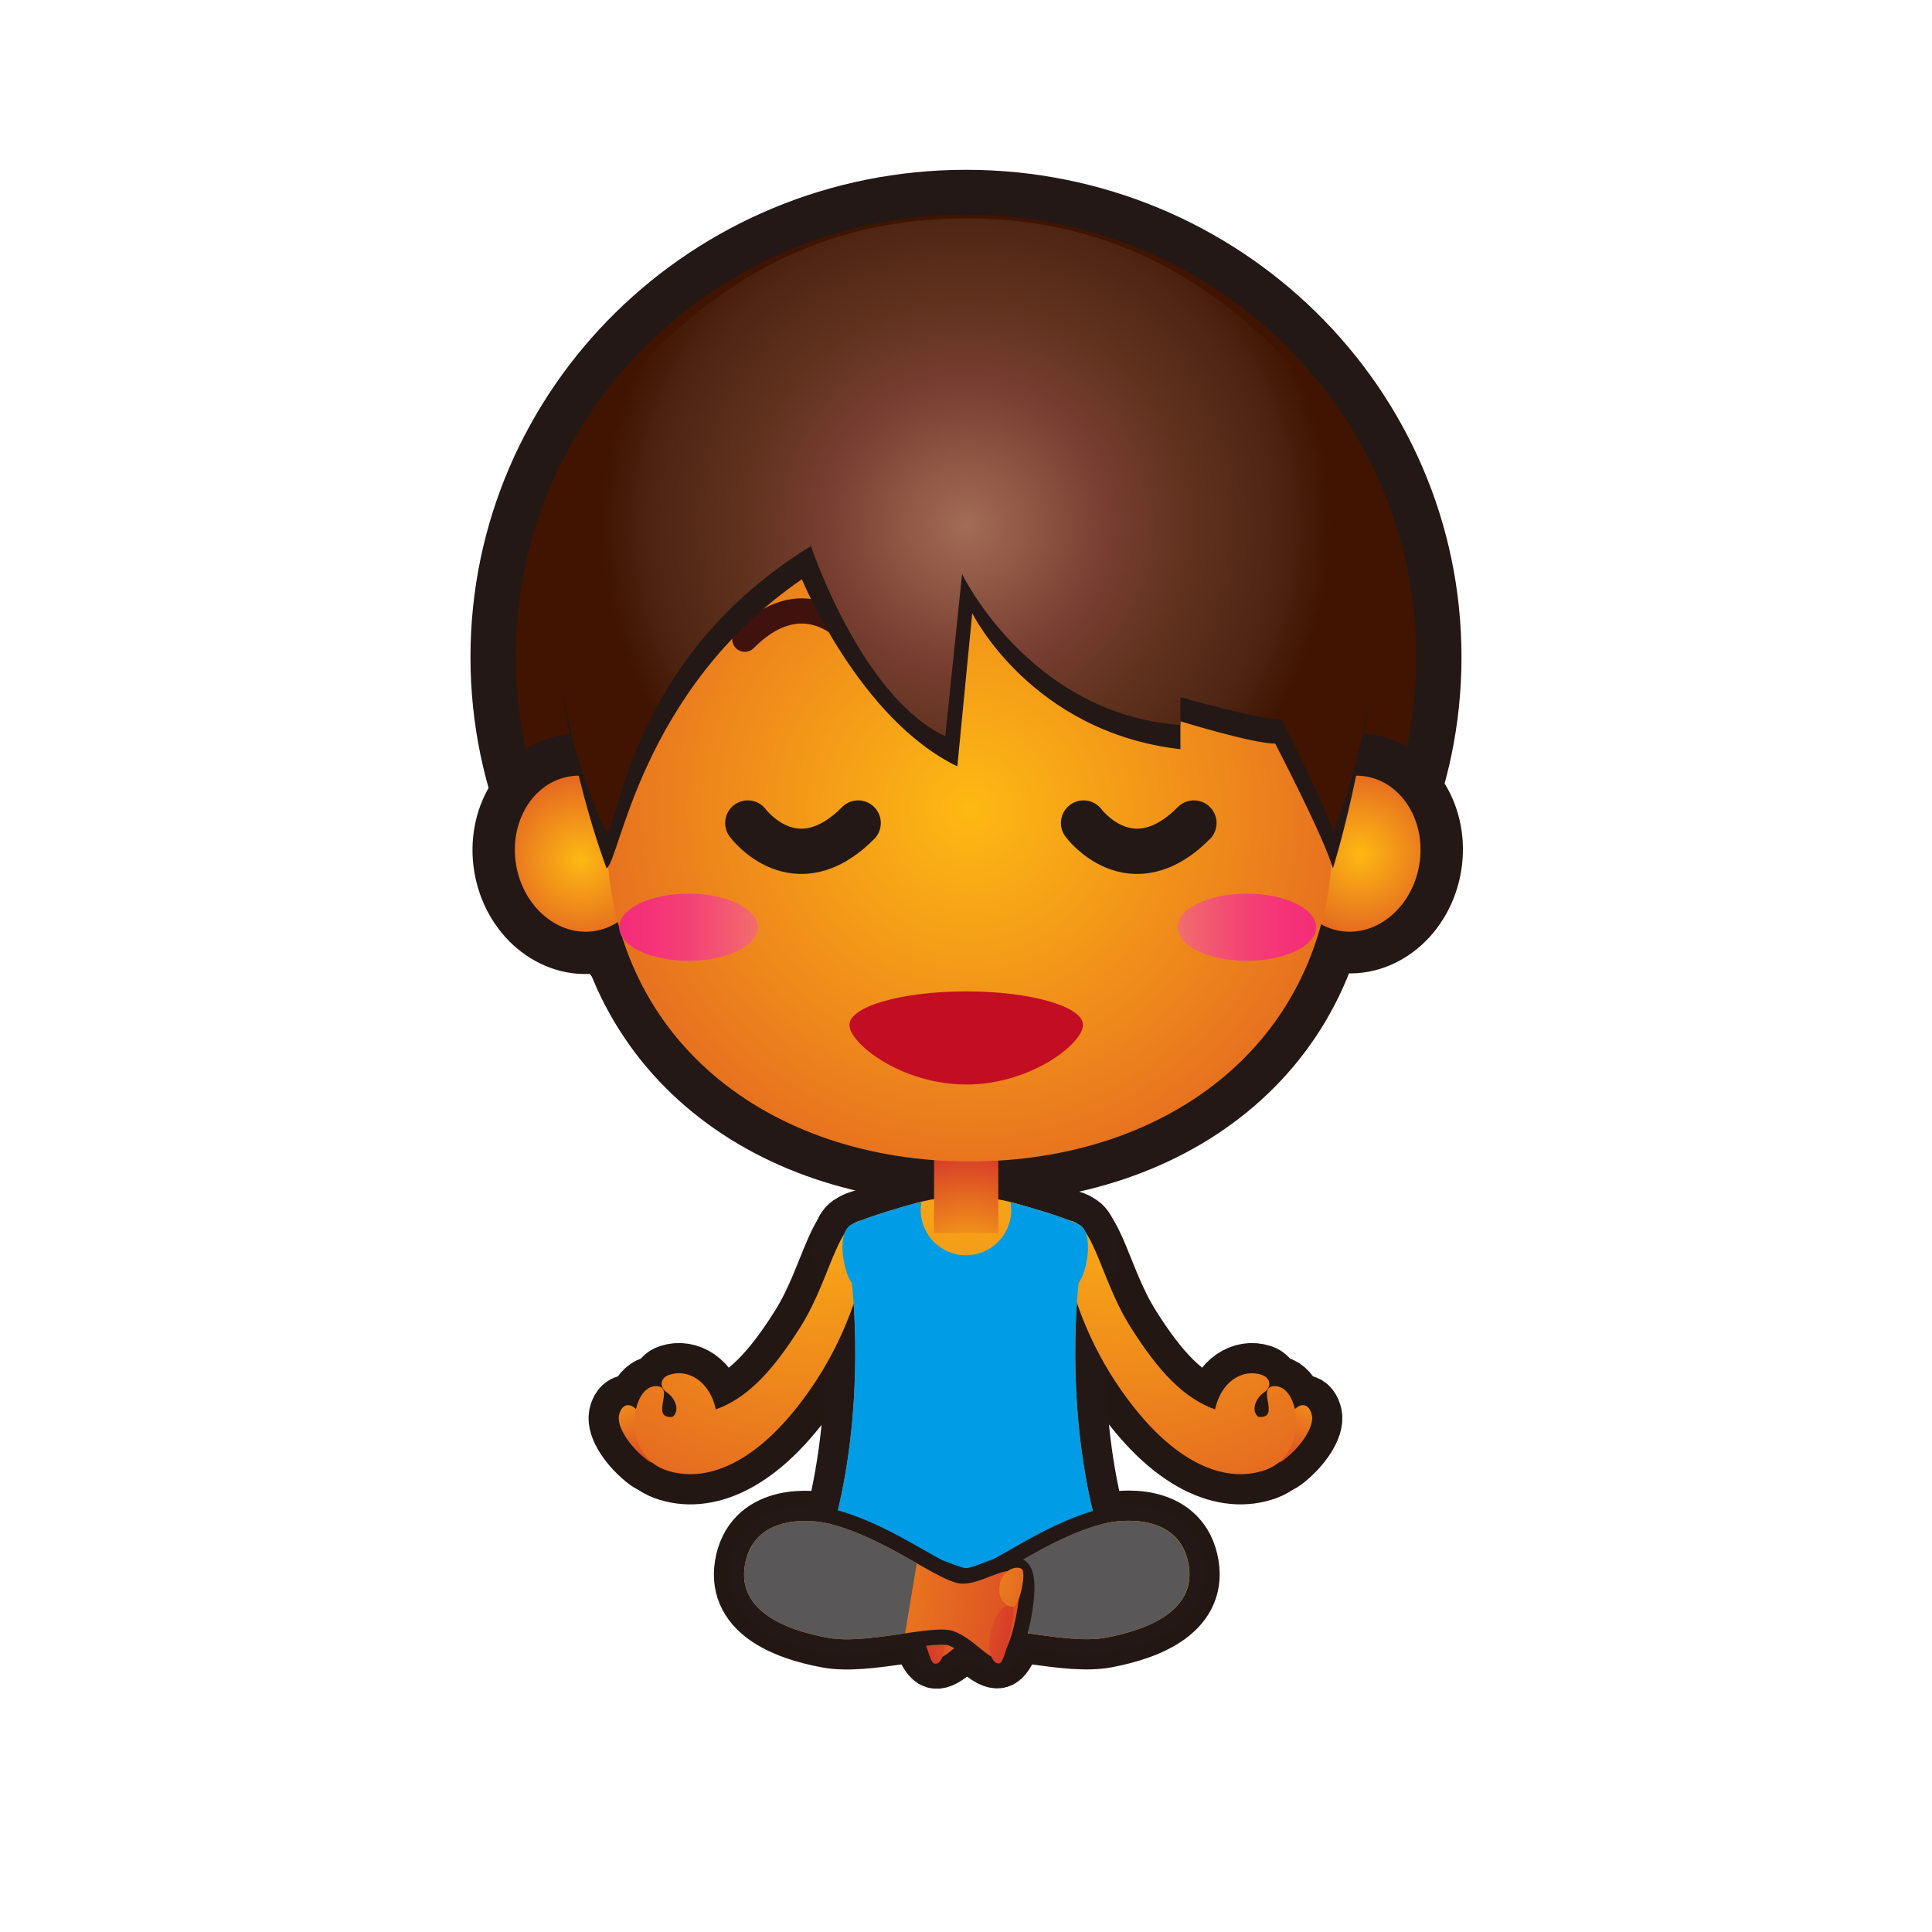 <?xml version="1.0" encoding="iso-8859-1"?>
<!-- Generator: Adobe Illustrator 16.0.0, SVG Export Plug-In . SVG Version: 6.00 Build 0)  -->
<!DOCTYPE svg PUBLIC "-//W3C//DTD SVG 1.1//EN" "http://www.w3.org/Graphics/SVG/1.1/DTD/svg11.dtd">
<svg version="1.1" xmlns="http://www.w3.org/2000/svg" xmlns:xlink="http://www.w3.org/1999/xlink" x="0px" y="0px" width="64px"
	 height="64px" viewBox="0 0 64 64" style="enable-background:new 0 0 64 64;" xml:space="preserve">
<g id="man_x5F_in_x5F_lotus_x5F_position_x28_br_x29_">
	
		<radialGradient id="SVGID_1_" cx="33.231" cy="47.778" r="12.904" gradientTransform="matrix(0.219 0.976 -0.976 0.219 80.099 8.922)" gradientUnits="userSpaceOnUse">
		<stop  offset="0" style="stop-color:#FFF89F"/>
		<stop  offset="1" style="stop-color:#F15F57"/>
	</radialGradient>
	<path style="fill:url(#SVGID_1_);stroke:#231714;stroke-width:2;stroke-miterlimit:10;" d="M36.638,54.249
		c1.445-0.271,3.089-0.939,2.711-2.546c-0.368-1.569-2.214-1.373-2.76-1.236c-1.939,0.49-3.673,1.984-4.414,2.002
		c-0.637,0.016-1.458-0.613-1.782-0.356c-0.33,0.262,0.171,2.85,0.637,2.829c0.349-0.014,0.772-0.644,1.431-0.897
		C33.119,53.79,35.338,54.493,36.638,54.249z"/>
	
		<radialGradient id="SVGID_2_" cx="40.083" cy="48.959" r="12.906" gradientTransform="matrix(-0.217 0.976 0.976 0.217 -15.826 2.1)" gradientUnits="userSpaceOnUse">
		<stop  offset="0" style="stop-color:#FFF89F"/>
		<stop  offset="1" style="stop-color:#F15F57"/>
	</radialGradient>
	<path style="fill:url(#SVGID_2_);stroke:#231714;stroke-width:2;stroke-miterlimit:10;" d="M27.419,54.253
		c-1.445-0.266-3.09-0.931-2.717-2.539c0.365-1.57,2.21-1.378,2.756-1.242c1.942,0.484,3.678,1.976,4.419,1.99
		c0.637,0.012,1.457-0.619,1.782-0.363c0.331,0.263-0.163,2.853-0.628,2.832c-0.349-0.014-0.775-0.641-1.434-0.894
		C30.937,53.784,28.72,54.495,27.419,54.253z"/>
	
		<radialGradient id="SVGID_3_" cx="58.495" cy="45.167" r="4.073" gradientTransform="matrix(-1 0 0 1 78.584 0)" gradientUnits="userSpaceOnUse">
		<stop  offset="0" style="stop-color:#FFF89F"/>
		<stop  offset="1" style="stop-color:#F15F57"/>
	</radialGradient>
	<path style="fill:url(#SVGID_3_);stroke:#231714;stroke-width:2;stroke-miterlimit:10;" d="M21.464,48.383
		c-0.601-0.45-1.041-1.125-0.958-1.5s0.375-0.499,0.708-0.041S21.964,48.758,21.464,48.383z"/>
	
		<radialGradient id="SVGID_4_" cx="47.536" cy="53.704" r="27.497" gradientTransform="matrix(-1 0 0 1 78.584 0)" gradientUnits="userSpaceOnUse">
		<stop  offset="0" style="stop-color:#FFF89F"/>
		<stop  offset="1" style="stop-color:#F15F57"/>
	</radialGradient>
	<path style="fill:url(#SVGID_4_);stroke:#231714;stroke-width:2;stroke-miterlimit:10;" d="M21.756,45.917
		c0.618,0.029-0.25,1.083,0.521,1.021c0.25-0.188,0.11-0.613-0.188-0.813c-0.25-0.167-0.234-0.477,0.083-0.583
		c0.625-0.209,1.34,0.216,1.542,1.146c1.011-0.364,1.842-1.205,2.813-2.75c1.079-1.717,1.251-3.872,2.321-3.456
		c0,0-0.071,2.706-1.946,5.456c-1.748,2.563-3.532,3.236-4.875,2.75C20.589,48.167,20.881,45.875,21.756,45.917z"/>
	<radialGradient id="SVGID_5_" cx="43.875" cy="45.167" r="4.073" gradientUnits="userSpaceOnUse">
		<stop  offset="0" style="stop-color:#FFF89F"/>
		<stop  offset="1" style="stop-color:#F15F57"/>
	</radialGradient>
	<path style="fill:url(#SVGID_5_);stroke:#231714;stroke-width:2;stroke-miterlimit:10;" d="M42.5,48.383
		c0.601-0.45,1.041-1.125,0.958-1.5s-0.375-0.499-0.708-0.041S42,48.758,42.5,48.383z"/>
	<radialGradient id="SVGID_6_" cx="32.916" cy="53.704" r="27.5" gradientUnits="userSpaceOnUse">
		<stop  offset="0" style="stop-color:#FFF89F"/>
		<stop  offset="1" style="stop-color:#F15F57"/>
	</radialGradient>
	<path style="fill:url(#SVGID_6_);stroke:#231714;stroke-width:2;stroke-miterlimit:10;" d="M42.208,45.917
		c-0.618,0.029,0.25,1.083-0.521,1.021c-0.25-0.188-0.11-0.613,0.188-0.813c0.25-0.167,0.234-0.477-0.083-0.583
		c-0.625-0.209-1.34,0.216-1.542,1.146c-1.011-0.364-1.842-1.205-2.813-2.75c-1.079-1.717-1.251-3.872-2.321-3.456
		c0,0,0.071,2.706,1.946,5.456c1.748,2.563,3.532,3.236,4.875,2.75C43.375,48.167,43.083,45.875,42.208,45.917z"/>
	<g id="man_x5F_fairy_x28_ye_x29__6_">
		<g id="g155_6_">
			<g id="g153_9_">
				<g id="g142_12_">
					<path id="path26_45_" style="fill:#F09400;stroke:#231815;stroke-width:1.542;stroke-miterlimit:10;" d="M47.643,21.765
						c0,8.486-7.004,15.361-15.642,15.361c-8.642,0-15.645-6.875-15.645-15.361c0-8.487,7.003-15.369,15.645-15.369
						C40.639,6.396,47.643,13.278,47.643,21.765z"/>
					
						<radialGradient id="path41_1_" cx="314.949" cy="-315.465" r="0.504" gradientTransform="matrix(1 0 0 -1 -274 -298)" gradientUnits="userSpaceOnUse">
						<stop  offset="0" style="stop-color:#A36C55"/>
						<stop  offset="0.387" style="stop-color:#783E31"/>
						<stop  offset="0.603" style="stop-color:#61331F"/>
						<stop  offset="0.87" style="stop-color:#4D2412"/>
						<stop  offset="1" style="stop-color:#401400"/>
					</radialGradient>
					<path id="path41_25_" style="fill:url(#path41_1_);" d="M46.916,21.765c0,8.093-6.68,14.647-14.916,14.647
						c-8.24,0-14.919-6.554-14.919-14.647c0-8.094,6.679-14.656,14.919-14.656C40.236,7.109,46.916,13.671,46.916,21.765z"/>
					<path id="path43_4_" style="fill:#48140F;stroke:#231815;stroke-width:2.782;stroke-miterlimit:10;" d="M44.156,27.564
						c0,6.868-5.389,10.911-12.032,10.911c-6.644,0-12.03-4.043-12.03-10.911c0-6.871,5.387-12.443,12.03-12.443
						C38.768,15.121,44.156,20.693,44.156,27.564z"/>
					
						<ellipse id="ellipse45_8_" transform="matrix(0.163 -0.987 0.987 0.163 9.617 67.891)" style="fill:none;stroke:#231815;stroke-width:2.782;stroke-miterlimit:10;" cx="44.817" cy="28.278" rx="2.596" ry="2.226"/>
					
						<radialGradient id="path52_1_" cx="372.791" cy="-278.968" r="4.38" gradientTransform="matrix(0.987 0.163 0.163 -0.987 -277.422 -307.826)" gradientUnits="userSpaceOnUse">
						<stop  offset="0" style="stop-color:#FDB913"/>
						<stop  offset="1" style="stop-color:#D63929"/>
					</radialGradient>
					<path id="path52_14_" style="fill:url(#path52_1_);" d="M47.016,28.641c-0.233,1.415-1.408,2.399-2.621,2.198
						c-1.213-0.201-2.006-1.509-1.771-2.924c0.233-1.413,1.408-2.394,2.619-2.195C46.457,25.921,47.25,27.23,47.016,28.641z"/>
					
						<ellipse id="ellipse54_29_" transform="matrix(0.163 0.987 -0.987 0.163 44.048 4.636)" style="fill:none;stroke:#231815;stroke-width:2.782;stroke-miterlimit:10;" cx="19.292" cy="28.279" rx="2.596" ry="2.226"/>
					
						<radialGradient id="path61_1_" cx="-165.976" cy="-368.143" r="4.38" gradientTransform="matrix(-0.987 0.163 -0.163 -0.987 -204.576 -307.826)" gradientUnits="userSpaceOnUse">
						<stop  offset="0" style="stop-color:#FDB913"/>
						<stop  offset="1" style="stop-color:#D63929"/>
					</radialGradient>
					<path id="path61_4_" style="fill:url(#path61_1_);" d="M17.095,28.641c0.235,1.415,1.408,2.399,2.62,2.198
						c1.213-0.201,2.006-1.509,1.771-2.924c-0.233-1.413-1.406-2.394-2.62-2.195C17.655,25.921,16.862,27.23,17.095,28.641z"/>
					
						<path id="path34-7-5_432_" style="fill:#4C0A02;stroke:#231815;stroke-width:2;stroke-linecap:round;stroke-linejoin:round;stroke-miterlimit:10;" d="
						M35.732,42.494c0.268-0.322,0.537-1.664,0-1.934c-0.537-0.269-1.904-0.644-1.904-0.644c-1.229-0.377-2.477-0.377-3.704,0
						c0,0-1.369,0.375-1.906,0.644c-0.535,0.27-0.268,1.61,0,1.934c0,0,0.484,3.863-0.535,7.834c0,0,1.555,1.824,4.293,1.824
						c2.736,0,4.293-1.824,4.293-1.824C35.25,46.357,35.732,42.494,35.732,42.494z"/>
					
						<radialGradient id="path34-7-5_1_" cx="305.935" cy="-332.418" r="32.808" gradientTransform="matrix(1 0 0 -1 -274 -298)" gradientUnits="userSpaceOnUse">
						<stop  offset="0" style="stop-color:#FDB913"/>
						<stop  offset="1" style="stop-color:#D63929"/>
					</radialGradient>
					<path id="path34-7-5_431_" style="fill:url(#path34-7-5_1_);" d="M35.732,42.494c0.268-0.322,0.537-1.664,0-1.934
						c-0.537-0.269-1.904-0.644-1.904-0.644c-1.229-0.377-2.477-0.377-3.704,0c0,0-1.369,0.375-1.906,0.644
						c-0.535,0.27-0.268,1.61,0,1.934c0,0,0.484,3.863-0.535,7.834c0,0,1.555,1.625,4.293,1.625c2.736,0,4.293-1.625,4.293-1.625
						C35.25,46.357,35.732,42.494,35.732,42.494z"/>
					
						<radialGradient id="rect52_1_" cx="306.045" cy="-340.124" r="4.001" gradientTransform="matrix(1 0 0 -1 -274 -298)" gradientUnits="userSpaceOnUse">
						<stop  offset="0" style="stop-color:#FDB913"/>
						<stop  offset="1" style="stop-color:#D63929"/>
					</radialGradient>
					<rect id="rect52_13_" x="30.943" y="37.745" style="fill:url(#rect52_1_);" width="2.127" height="3.104"/>
					
						<radialGradient id="path119_1_" cx="306.125" cy="-324.798" r="22.041" gradientTransform="matrix(1 0 0 -1 -274 -298)" gradientUnits="userSpaceOnUse">
						<stop  offset="0" style="stop-color:#FDB913"/>
						<stop  offset="1" style="stop-color:#D63929"/>
					</radialGradient>
					<path id="path119_21_" style="fill:url(#path119_1_);" d="M44.156,27.564c0,6.868-5.389,10.911-12.032,10.911
						c-6.644,0-12.03-4.043-12.03-10.911c0-6.871,5.387-12.443,12.03-12.443C38.768,15.121,44.156,20.693,44.156,27.564z"/>
					
						<path id="path121_17_" style="fill:none;stroke:#A4414A;stroke-width:0.835;stroke-linecap:round;stroke-linejoin:round;stroke-miterlimit:10;" d="
						M39.541,21.175c0,0-1.555-2.108-3.654,0"/>
					
						<path id="path123_34_" style="fill:none;stroke:#40120D;stroke-width:0.835;stroke-linecap:round;stroke-linejoin:round;stroke-miterlimit:10;" d="
						M28.329,21.175c0,0-1.557-2.108-3.656,0"/>
					
						<path id="path123_33_" style="fill:none;stroke:#231815;stroke-width:1.5;stroke-linecap:round;stroke-linejoin:round;stroke-miterlimit:10;" d="
						M35.894,27.264c0,0,1.558,2.108,3.656,0"/>
					
						<path id="path123_32_" style="fill:none;stroke:#231815;stroke-width:1.5;stroke-linecap:round;stroke-linejoin:round;stroke-miterlimit:10;" d="
						M24.772,27.264c0,0,1.558,2.108,3.656,0"/>
					<path id="path125_31_" style="fill:#231815;" d="M20.094,28.765c0,0-1.408-3.665-1.64-7.651
						c-0.16-2.803-0.503-4.605,1.724-7.109c2.278-2.563,5.702-5.97,11.822-5.97c6.117,0,9.544,3.407,11.822,5.969
						c2.227,2.504,1.883,4.306,1.723,7.109c-0.23,3.987-1.389,7.651-1.389,7.651c-0.326-1.09-1.914-4.131-1.914-4.131
						c-0.742,0-3.139-0.739-3.139-0.739v0.925c-4.957-0.57-6.896-4.507-6.896-4.507l-0.494,5.075
						c-3.256-1.575-5.15-6.199-5.15-6.199C21.208,22.875,20.548,28.492,20.094,28.765z"/>
					
						<radialGradient id="path140_1_" cx="306" cy="-315.399" r="12.095" gradientTransform="matrix(1 0 0 -1 -274 -298)" gradientUnits="userSpaceOnUse">
						<stop  offset="0" style="stop-color:#A36C55"/>
						<stop  offset="0.387" style="stop-color:#783E31"/>
						<stop  offset="0.603" style="stop-color:#61331F"/>
						<stop  offset="0.87" style="stop-color:#4D2412"/>
						<stop  offset="1" style="stop-color:#401400"/>
					</radialGradient>
					<path id="path140_12_" style="fill:url(#path140_1_);" d="M20.094,27.564c0,0-1.521-2.809-1.754-7.251
						c-0.163-3.124-0.389-4.605,1.838-7.109c2.278-2.563,5.702-5.97,11.822-5.97c6.117,0,9.544,3.407,11.822,5.969
						c2.227,2.504,2,3.985,1.838,7.109c-0.232,4.442-1.504,7.251-1.504,7.251c-0.326-1.09-1.715-3.73-1.715-3.73
						c-0.742,0-3.338-0.739-3.338-0.739v0.925c-5.008-0.37-7.233-5.005-7.233-5.005l-0.557,5.372
						c-2.782-1.292-4.45-6.299-4.45-6.299C20.874,21.779,20.548,27.291,20.094,27.564z"/>
				</g>
			</g>
		</g>
		<g id="g213_247_">
			
				<linearGradient id="ellipse170_1_" gradientUnits="userSpaceOnUse" x1="313.01" y1="-328.716" x2="317.598" y2="-328.716" gradientTransform="matrix(1 0 0 -1 -274 -298)">
				<stop  offset="0" style="stop-color:#F26D6D"/>
				<stop  offset="0.156" style="stop-color:#F35E70"/>
				<stop  offset="0.486" style="stop-color:#F44275"/>
				<stop  offset="0.778" style="stop-color:#F53278"/>
				<stop  offset="1" style="stop-color:#F52C79"/>
			</linearGradient>
			<ellipse id="ellipse170_5_" style="fill:url(#ellipse170_1_);" cx="41.305" cy="30.716" rx="2.293" ry="1.112"/>
			
				<linearGradient id="ellipse185_1_" gradientUnits="userSpaceOnUse" x1="-233.102" y1="-328.716" x2="-228.512" y2="-328.716" gradientTransform="matrix(-1 0 0 -1 -208 -298)">
				<stop  offset="0" style="stop-color:#F26D6D"/>
				<stop  offset="0.156" style="stop-color:#F35E70"/>
				<stop  offset="0.486" style="stop-color:#F44275"/>
				<stop  offset="0.778" style="stop-color:#F53278"/>
				<stop  offset="1" style="stop-color:#F52C79"/>
			</linearGradient>
			<ellipse id="ellipse185_10_" style="fill:url(#ellipse185_1_);" cx="22.807" cy="30.716" rx="2.295" ry="1.112"/>
			<path id="ellipse185_9_" style="fill:#C30D23;" d="M32.008,32.841c2.136,0,3.868,0.499,3.868,1.113s-1.732,1.972-3.868,1.972
				c-2.137,0-3.869-1.357-3.869-1.972S29.871,32.841,32.008,32.841z"/>
		</g>
		
			<path id="line200_5_" style="fill:none;stroke:#026091;stroke-width:0.831;stroke-linecap:round;stroke-linejoin:round;stroke-miterlimit:10;" d="
			M31.261,55.081"/>
	</g>
	<radialGradient id="SVGID_7_" cx="43.875" cy="45.167" r="4.073" gradientUnits="userSpaceOnUse">
		<stop  offset="0" style="stop-color:#FDB913"/>
		<stop  offset="1" style="stop-color:#D63929"/>
	</radialGradient>
	<path style="fill:url(#SVGID_7_);" d="M42.5,48.383c0.601-0.45,1.041-1.125,0.958-1.5s-0.375-0.499-0.708-0.041
		S42,48.758,42.5,48.383z"/>
	<radialGradient id="SVGID_8_" cx="36.938" cy="38.438" r="19.007" gradientUnits="userSpaceOnUse">
		<stop  offset="0" style="stop-color:#FDB913"/>
		<stop  offset="1" style="stop-color:#D63929"/>
	</radialGradient>
	<path style="fill:url(#SVGID_8_);" d="M42.208,45.917c-0.618,0.029,0.25,1.083-0.521,1.021c-0.25-0.188-0.11-0.613,0.188-0.813
		c0.25-0.167,0.234-0.477-0.083-0.583c-0.625-0.209-1.34,0.216-1.542,1.146c-1.011-0.364-1.842-1.205-2.813-2.75
		c-1.079-1.717-1.251-3.872-2.321-3.456c0,0,0.071,2.706,1.946,5.456c1.748,2.563,3.532,3.236,4.875,2.75
		C43.375,48.167,43.083,45.875,42.208,45.917z"/>
	
		<radialGradient id="SVGID_9_" cx="58.495" cy="45.167" r="4.073" gradientTransform="matrix(-1 0 0 1 78.584 0)" gradientUnits="userSpaceOnUse">
		<stop  offset="0" style="stop-color:#FDB913"/>
		<stop  offset="1" style="stop-color:#D63929"/>
	</radialGradient>
	<path style="fill:url(#SVGID_9_);" d="M21.464,48.383c-0.601-0.45-1.041-1.125-0.958-1.5s0.375-0.499,0.708-0.041
		S21.964,48.758,21.464,48.383z"/>
	
		<radialGradient id="SVGID_10_" cx="51.558" cy="38.438" r="19.006" gradientTransform="matrix(-1 0 0 1 78.584 0)" gradientUnits="userSpaceOnUse">
		<stop  offset="0" style="stop-color:#FDB913"/>
		<stop  offset="1" style="stop-color:#D63929"/>
	</radialGradient>
	<path style="fill:url(#SVGID_10_);" d="M21.756,45.917c0.618,0.029-0.25,1.083,0.521,1.021c0.25-0.188,0.11-0.613-0.188-0.813
		c-0.25-0.167-0.234-0.477,0.083-0.583c0.625-0.209,1.34,0.216,1.542,1.146c1.011-0.364,1.842-1.205,2.813-2.75
		c1.079-1.717,1.251-3.872,2.321-3.456c0,0-0.071,2.706-1.946,5.456c-1.748,2.563-3.532,3.236-4.875,2.75
		C20.589,48.167,20.881,45.875,21.756,45.917z"/>
	<g>
		<path style="fill:#009DE6;" d="M35.732,42.494c0.268-0.322,0.537-1.664,0-1.934c-0.537-0.269-1.904-0.644-1.904-0.644
			c-0.117-0.036-0.235-0.052-0.354-0.081c0.014,0.081,0.025,0.163,0.025,0.248c0,0.828-0.671,1.5-1.5,1.5s-1.5-0.672-1.5-1.5
			c0-0.089,0.011-0.175,0.026-0.259c-0.134,0.031-0.269,0.051-0.402,0.092c0,0-1.369,0.375-1.906,0.644
			c-0.535,0.27-0.268,1.61,0,1.934c0,0,0.484,3.863-0.535,7.834c0,0,1.555,1.625,4.293,1.625c2.736,0,4.293-1.625,4.293-1.625
			C35.25,46.357,35.732,42.494,35.732,42.494z"/>
	</g>
	
		<radialGradient id="SVGID_11_" cx="33.231" cy="47.778" r="12.904" gradientTransform="matrix(0.219 0.976 -0.976 0.219 80.099 8.922)" gradientUnits="userSpaceOnUse">
		<stop  offset="0" style="stop-color:#FFF89F"/>
		<stop  offset="1" style="stop-color:#F15F57"/>
	</radialGradient>
	<path style="fill:url(#SVGID_11_);stroke:#231815;stroke-miterlimit:10;" d="M36.638,54.249c1.445-0.271,3.089-0.939,2.711-2.546
		c-0.368-1.569-2.214-1.373-2.76-1.236c-1.939,0.49-3.673,1.984-4.414,2.002c-0.637,0.016-1.458-0.613-1.782-0.356
		c-0.33,0.262,0.171,2.85,0.637,2.829c0.349-0.014,0.772-0.644,1.431-0.897C33.119,53.79,35.338,54.493,36.638,54.249z"/>
	
		<radialGradient id="SVGID_12_" cx="33.231" cy="47.778" r="12.904" gradientTransform="matrix(0.219 0.976 -0.976 0.219 80.099 8.922)" gradientUnits="userSpaceOnUse">
		<stop  offset="0" style="stop-color:#FDB913"/>
		<stop  offset="1" style="stop-color:#D63929"/>
	</radialGradient>
	<path style="fill:url(#SVGID_12_);" d="M36.638,54.249c1.445-0.271,3.089-0.939,2.711-2.546c-0.368-1.569-2.214-1.373-2.76-1.236
		c-1.939,0.49-3.673,1.984-4.414,2.002c-0.637,0.016-1.458-0.613-1.782-0.356c-0.33,0.262,0.171,2.85,0.637,2.829
		c0.349-0.014,0.772-0.644,1.431-0.897C33.119,53.79,35.338,54.493,36.638,54.249z"/>
	<path style="fill:#595757;" d="M33.678,51.78c0.817-0.466,1.829-1.044,2.911-1.313c0.545-0.136,2.391-0.328,2.756,1.242
		c0.373,1.608-1.271,2.273-2.717,2.539c-0.717,0.134-1.705-0.021-2.563-0.146L33.678,51.78z"/>
	
		<radialGradient id="path196_1_" cx="33.85" cy="52.099" r="6.509" gradientTransform="matrix(0.331 1.471 -0.839 0.189 68.43 -6.795)" gradientUnits="userSpaceOnUse">
		<stop  offset="0" style="stop-color:#FDB913"/>
		<stop  offset="1" style="stop-color:#D63929"/>
	</radialGradient>
	<path id="path196_30_" style="fill:url(#path196_1_);" d="M30.508,53.233c0.158-0.208,0.688,0.212,0.77,1.112
		c0.048,0.539-0.174,0.842-0.35,0.754C30.744,55.008,30.396,53.381,30.508,53.233z"/>
	
		<radialGradient id="path196_2_" cx="31.851" cy="54.366" r="6.501" gradientTransform="matrix(0.219 0.976 -0.976 0.219 80.099 8.922)" gradientUnits="userSpaceOnUse">
		<stop  offset="0" style="stop-color:#FDB913"/>
		<stop  offset="1" style="stop-color:#D63929"/>
	</radialGradient>
	<path id="path196_29_" style="fill:url(#path196_2_);" d="M30.196,51.994c0.201-0.16,0.76,0.072,0.756,0.683
		c-0.002,0.364-0.287,0.597-0.478,0.556C30.275,53.189,30.051,52.108,30.196,51.994z"/>
	<g>
		
			<radialGradient id="SVGID_13_" cx="40.083" cy="48.959" r="12.906" gradientTransform="matrix(-0.217 0.976 0.976 0.217 -15.826 2.1)" gradientUnits="userSpaceOnUse">
			<stop  offset="0" style="stop-color:#FFF89F"/>
			<stop  offset="1" style="stop-color:#F15F57"/>
		</radialGradient>
		<path style="fill:url(#SVGID_13_);stroke:#231815;stroke-miterlimit:10;" d="M27.419,54.253c-1.445-0.266-3.09-0.931-2.717-2.539
			c0.365-1.57,2.21-1.378,2.756-1.242c1.942,0.484,3.678,1.976,4.419,1.99c0.637,0.012,1.457-0.619,1.782-0.363
			c0.331,0.263-0.163,2.853-0.628,2.832c-0.349-0.014-0.775-0.641-1.434-0.894C30.937,53.784,28.72,54.495,27.419,54.253z"/>
	</g>
	<g>
		
			<radialGradient id="SVGID_14_" cx="40.083" cy="48.959" r="12.906" gradientTransform="matrix(-0.217 0.976 0.976 0.217 -15.826 2.1)" gradientUnits="userSpaceOnUse">
			<stop  offset="0" style="stop-color:#FDB913"/>
			<stop  offset="1" style="stop-color:#D63929"/>
		</radialGradient>
		<path style="fill:url(#SVGID_14_);" d="M27.419,54.253c-1.445-0.266-3.09-0.931-2.717-2.539c0.365-1.57,2.21-1.378,2.756-1.242
			c1.942,0.484,3.678,1.976,4.419,1.99c0.637,0.012,1.457-0.619,1.782-0.363c0.331,0.263-0.163,2.853-0.628,2.832
			c-0.349-0.014-0.775-0.641-1.434-0.894C30.937,53.784,28.72,54.495,27.419,54.253z"/>
		
			<radialGradient id="path196_3_" cx="38.402" cy="52.114" r="6.509" gradientTransform="matrix(-0.327 1.472 0.84 0.186 -3.062 -13.409)" gradientUnits="userSpaceOnUse">
			<stop  offset="0" style="stop-color:#FDB913"/>
			<stop  offset="1" style="stop-color:#D63929"/>
		</radialGradient>
		<path id="path196_28_" style="fill:url(#path196_3_);" d="M33.547,53.221c-0.16-0.207-0.688,0.215-0.766,1.115
			c-0.047,0.539,0.175,0.84,0.351,0.754C33.316,54.997,33.659,53.369,33.547,53.221z"/>
		
			<radialGradient id="path196_4_" cx="38.702" cy="55.543" r="6.509" gradientTransform="matrix(-0.217 0.976 0.976 0.217 -15.826 2.1)" gradientUnits="userSpaceOnUse">
			<stop  offset="0" style="stop-color:#FDB913"/>
			<stop  offset="1" style="stop-color:#D63929"/>
		</radialGradient>
		<path id="path196_27_" style="fill:url(#path196_4_);" d="M33.855,51.98c-0.201-0.159-0.76,0.073-0.754,0.686
			c0.003,0.364,0.287,0.597,0.48,0.555C33.779,53.176,34,52.095,33.855,51.98z"/>
	</g>
	<path style="fill:#595757;" d="M30.369,51.785c-0.818-0.466-1.829-1.044-2.911-1.313c-0.546-0.136-2.392-0.328-2.756,1.242
		c-0.374,1.608,1.271,2.273,2.717,2.539c0.716,0.134,1.705-0.021,2.563-0.146L30.369,51.785z"/>
</g>
<g id="Layer_1">
</g>
</svg>
